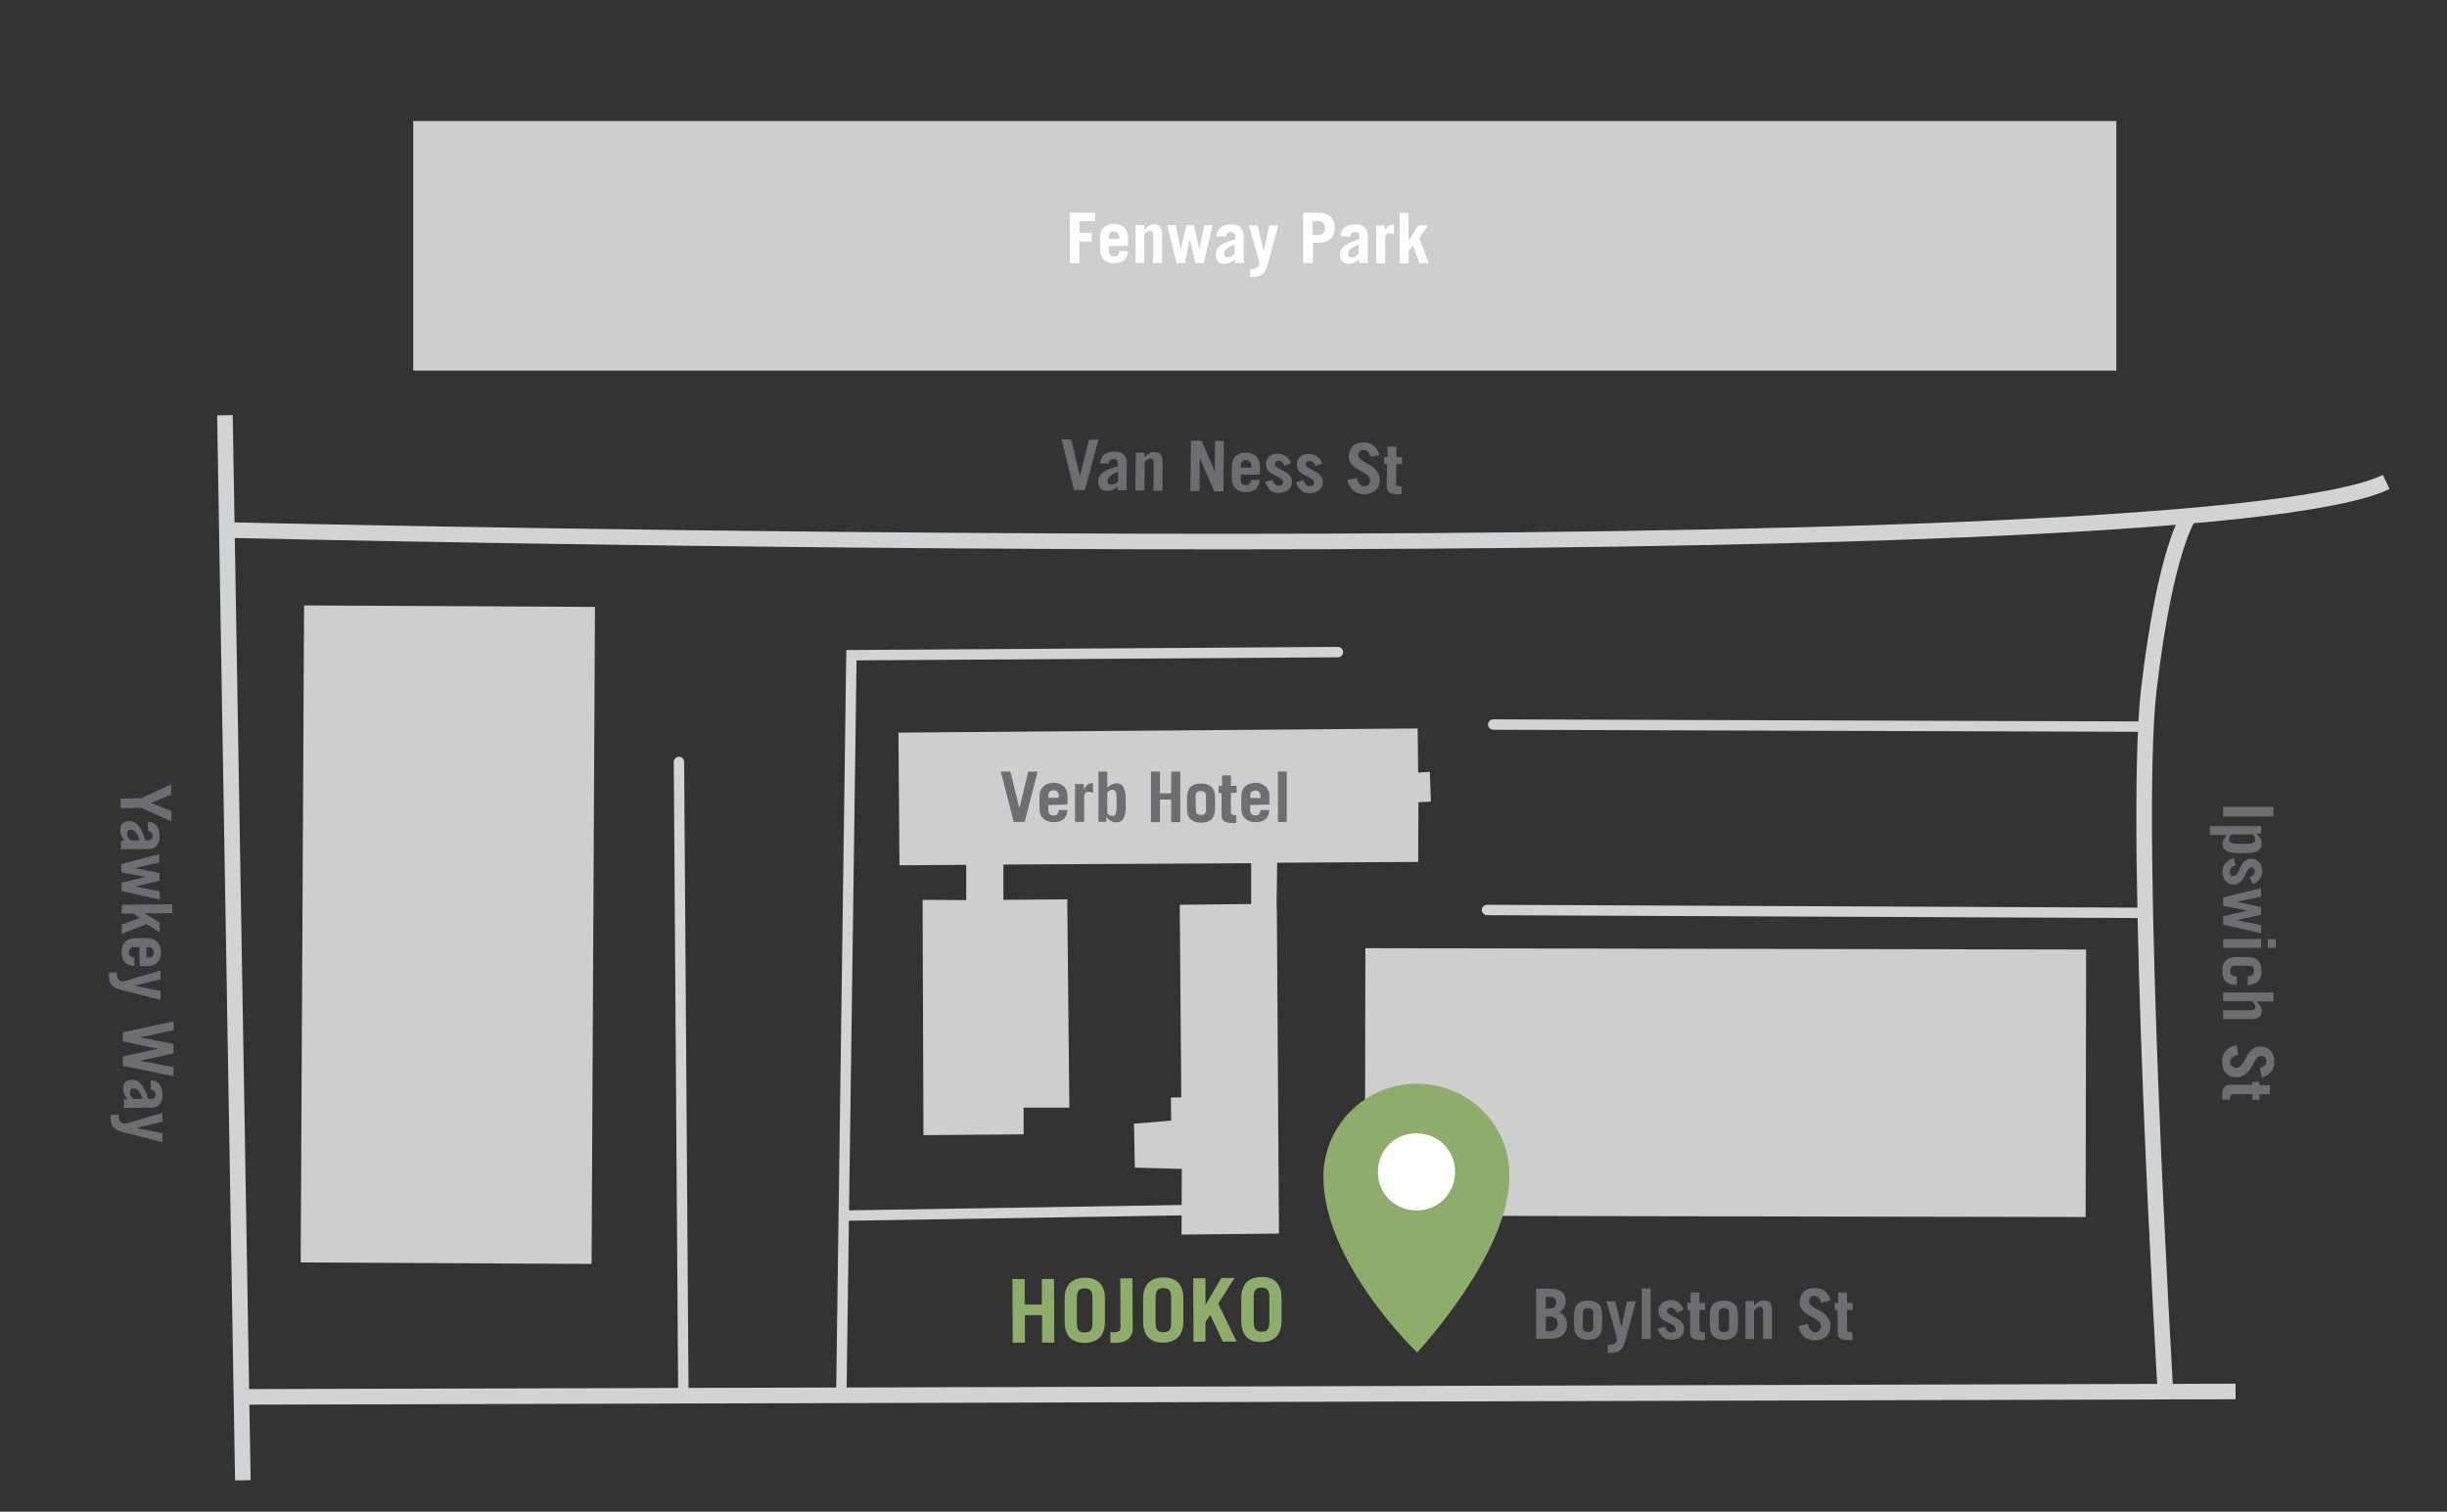 <?xml version="1.0" encoding="utf-8"?>
<!-- Generator: Adobe Illustrator 19.1.0, SVG Export Plug-In . SVG Version: 6.00 Build 0)  -->
<svg version="1.1" id="Layer_1" xmlns="http://www.w3.org/2000/svg" xmlns:xlink="http://www.w3.org/1999/xlink" x="0px" y="0px"
	 viewBox="910.8 307.8 942.1 582.1" style="enable-background:new 910.8 307.8 942.1 582.1;" xml:space="preserve">
<rect x="910.8" y="307.8" width="942.1" height="582.1" fill="#333333" stroke="none"/>
<style type="text/css">
	.st0{fill:#CECECE;}
	.st1{fill:none;stroke:#D1D3D4;stroke-width:6;stroke-miterlimit:10;}
	.st2{enable-background:new    ;}
	.st3{fill:#6D6E71;}
	.st4{fill:none;stroke:#D1D3D4;stroke-width:4;stroke-linecap:round;stroke-miterlimit:10;}
	.st5{fill:none;}
	.st6{fill:#FFFFFF;}
	.st7{fill:#8EAD6A;}
</style>
<rect x="1069.9" y="354.4" class="st0" width="655.7" height="96.1"/>
<line class="st1" x1="1004.3" y1="877.8" x2="997.4" y2="467.7"/>
<path class="st1" d="M998.4,511.9c0,0,754.9,18,831.1-18.5"/>
<path class="st1" d="M1744.5,843.8c0,0-12.8-215.9-6.4-270.4s15.4-66.8,15.4-66.8"/>
<line class="st1" x1="1002.7" y1="845.7" x2="1771.5" y2="843.6"/>
<g class="st2">
	<path class="st3" d="M968.9,617l7.9,3.1v4l-11.6-5.2l-7.9,0.1v-3.7l7.9-0.1l11.5-5.4v4L968.9,617z"/>
	<path class="st3" d="M967.7,624.2c0.8,0,1.5,0.2,2.1,0.5c0.6,0.3,1.1,0.7,1.4,1.2c0.4,0.5,0.6,1,0.8,1.7c0.2,0.6,0.3,1.3,0.3,2
		c0,0.9-0.1,1.7-0.3,2.3c-0.2,0.6-0.5,1.2-0.9,1.6c-0.4,0.4-0.9,0.7-1.4,0.9c-0.5,0.2-1.1,0.3-1.8,0.3l-9.3,0.1
		c-0.2,0-0.4,0-0.6,0.1c-0.2,0-0.4,0.1-0.6,0.1v-3.4c0.2,0,0.4-0.1,0.6-0.1s0.5-0.1,0.8-0.1c-0.5-0.5-0.9-1.1-1.2-1.7
		c-0.3-0.7-0.5-1.4-0.5-2.3c0-1,0.3-1.8,0.8-2.5c0.6-0.6,1.4-0.9,2.6-0.9c0.8,0,1.6,0.2,2.2,0.5c0.6,0.4,1.2,0.9,1.7,1.6
		s0.9,1.5,1.3,2.4c0.4,0.9,0.7,1.9,1.1,2.9h1.1c0.6,0,1.1-0.2,1.3-0.5c0.3-0.3,0.4-0.8,0.4-1.2c0-0.5-0.2-1-0.5-1.3
		c-0.3-0.4-0.8-0.5-1.3-0.5L967.7,624.2z M964.6,631.3c-0.2-0.5-0.4-1-0.6-1.5s-0.5-0.9-0.8-1.3s-0.6-0.7-0.9-0.9
		c-0.3-0.2-0.7-0.3-1.1-0.3c-0.5,0-0.9,0.1-1.1,0.4s-0.4,0.6-0.4,1.1s0.1,1,0.4,1.4s0.6,0.8,1,1.2L964.6,631.3z"/>
	<path class="st3" d="M972.1,636.7v3.2L963,642v0.1l9.2,1.9v2.9l-9.1,2.2v0.1l9.2,1.8v3.2l-14.7-3.3v-3.2l9.1-2.2v-0.1l-9.2-1.7
		v-3.2L972.1,636.7z"/>
	<path class="st3" d="M957.7,656.2l19.4-0.2v3.4l-10.5,0.1v0.1l5.7,3.5v3.8l-5-3.3l-9.6,3.8v-3.6l6.8-2.5l-2.4-1.7h-4.5L957.7,656.2
		z"/>
	<path class="st3" d="M964.4,672.5h-1.9c-0.7,0-1.3,0.2-1.6,0.6c-0.3,0.4-0.5,0.9-0.5,1.4c0,0.7,0.2,1.2,0.6,1.5
		c0.4,0.3,0.9,0.4,1.5,0.4v3.4c-1.5-0.1-2.7-0.5-3.6-1.4c-0.8-0.9-1.3-2.2-1.3-3.9c0-0.8,0.1-1.5,0.3-2.2c0.2-0.7,0.6-1.2,1-1.7
		c0.4-0.5,1-0.8,1.6-1.1c0.6-0.3,1.4-0.4,2.2-0.4l4.8-0.1c0.8,0,1.5,0.1,2.2,0.4s1.2,0.6,1.6,1.1c0.5,0.5,0.8,1,1.1,1.7
		c0.2,0.7,0.4,1.4,0.4,2.2c0,0.8-0.1,1.5-0.3,2.2s-0.6,1.2-1,1.7c-0.4,0.5-0.9,0.9-1.5,1.1c-0.6,0.3-1.3,0.4-2,0.4h-3.4L964.4,672.5
		z M967.2,676.5h0.8c0.6,0,1.2-0.2,1.5-0.5s0.6-0.8,0.5-1.5c0-0.7-0.2-1.2-0.6-1.5c-0.4-0.3-0.9-0.5-1.5-0.5h-0.8L967.2,676.5z"/>
	<path class="st3" d="M955.8,682.2c0,0.2-0.1,0.3,0,0.5c0,0.2,0,0.3,0,0.5c0,0.4,0.1,0.7,0.2,1c0.1,0.3,0.3,0.5,0.5,0.8
		c0.2,0.2,0.4,0.4,0.6,0.5s0.4,0.2,0.6,0.2c0.4,0,0.9-0.1,1.4-0.2s1.1-0.3,1.7-0.5l11.8-3.5v3.4l-9.7,2.4v0.1l9.7,2v3.4l-14.6-3.7
		c-1-0.3-1.8-0.5-2.5-0.8s-1.2-0.7-1.6-1.1c-0.4-0.4-0.7-1-0.9-1.6c-0.2-0.6-0.3-1.3-0.3-2.2c0-0.2,0-0.3,0-0.5s0-0.4,0-0.6
		L955.8,682.2z"/>
	<path class="st3" d="M977.6,701.1v3.4l-12.7,2.7v0.1l12.7,2.5v3.6l-12.7,2.8v0.1l12.7,2.4v3.5l-19.5-4v-3.6l13.3-2.9v-0.1
		l-13.3-2.8v-3.5L977.6,701.1z"/>
	<path class="st3" d="M968.8,723.8c0.8,0,1.5,0.2,2.1,0.5c0.6,0.3,1.1,0.7,1.4,1.2c0.4,0.5,0.6,1,0.8,1.7c0.2,0.6,0.3,1.3,0.3,2
		c0,0.9-0.1,1.7-0.3,2.3c-0.2,0.6-0.5,1.2-0.9,1.6c-0.4,0.4-0.9,0.7-1.4,0.9c-0.5,0.2-1.1,0.3-1.8,0.3l-9.3,0.1
		c-0.2,0-0.4,0-0.6,0.1s-0.4,0.1-0.6,0.1v-3.4c0.2,0,0.4-0.1,0.6-0.1s0.5-0.1,0.8-0.1c-0.5-0.5-0.9-1.1-1.2-1.7
		c-0.3-0.7-0.5-1.4-0.5-2.3c0-1,0.3-1.8,0.8-2.5c0.6-0.6,1.4-0.9,2.6-0.9c0.8,0,1.6,0.2,2.2,0.5c0.6,0.4,1.2,0.9,1.7,1.6
		s0.9,1.5,1.3,2.4c0.4,0.9,0.7,1.9,1.1,2.9h1.1c0.6,0,1.1-0.2,1.3-0.5c0.2-0.3,0.4-0.8,0.4-1.2c0-0.5-0.2-1-0.5-1.3
		c-0.3-0.4-0.8-0.5-1.3-0.5L968.8,723.8z M965.7,730.9c-0.2-0.5-0.4-1-0.6-1.5s-0.5-0.9-0.8-1.3s-0.6-0.7-0.9-0.9
		c-0.3-0.2-0.7-0.3-1.1-0.3c-0.5,0-0.9,0.1-1.1,0.4c-0.3,0.3-0.4,0.6-0.4,1.1s0.1,1,0.4,1.4c0.2,0.4,0.6,0.8,1,1.2L965.7,730.9z"/>
	<path class="st3" d="M956.5,737c0,0.2-0.1,0.3,0,0.5c0,0.2,0,0.3,0,0.5c0,0.4,0.1,0.7,0.2,1c0.1,0.3,0.3,0.5,0.5,0.8
		c0.2,0.2,0.4,0.4,0.6,0.5s0.4,0.2,0.6,0.2c0.4,0,0.9-0.1,1.4-0.2s1.1-0.3,1.7-0.5l11.8-3.5v3.4l-9.7,2.4v0.1l9.7,2v3.4l-14.6-3.7
		c-1-0.3-1.8-0.5-2.5-0.8s-1.2-0.7-1.6-1.1c-0.4-0.4-0.7-1-0.9-1.6c-0.2-0.6-0.3-1.3-0.3-2.2c0-0.2,0-0.3,0-0.5s0-0.4,0-0.6
		L956.5,737z"/>
</g>
<g class="st2">
	<path class="st3" d="M1502.2,804h5.2c2,0,3.6,0.4,4.6,1.2c1.1,0.8,1.6,2.1,1.6,3.8c0,1.7-0.8,3.1-2.4,4c0.5,0.3,0.9,0.6,1.3,1
		c0.4,0.4,0.7,0.7,0.9,1c0.2,0.4,0.4,0.8,0.5,1.2c0.1,0.4,0.2,1,0.2,1.6c0,1-0.2,1.8-0.5,2.5c-0.3,0.7-0.8,1.3-1.3,1.7s-1.2,0.8-2,1
		c-0.8,0.2-1.7,0.3-2.7,0.3h-5.4V804z M1505.9,811.7h1.3c0.8,0,1.5-0.2,2-0.6s0.8-1,0.8-1.6c0-0.7-0.2-1.3-0.6-1.7
		c-0.4-0.4-1.1-0.6-1.9-0.6h-1.5L1505.9,811.7z M1505.9,820.4h1.6c1,0,1.7-0.3,2.2-0.8s0.8-1.2,0.8-2.1s-0.3-1.6-0.9-2.1
		c-0.6-0.5-1.4-0.7-2.3-0.7h-1.3L1505.9,820.4z"/>
	<path class="st3" d="M1516.8,814.1c0-1.9,0.5-3.3,1.4-4.2c0.9-0.9,2.3-1.3,4-1.3c1.7,0,3,0.4,4,1.3s1.4,2.3,1.4,4.2v4.1
		c0,1.9-0.5,3.3-1.4,4.2c-0.9,0.9-2.3,1.3-4,1.3c-1.7,0-3-0.4-4-1.3c-0.9-0.9-1.4-2.3-1.4-4.2V814.1z M1520.2,819
		c0,0.6,0.2,1,0.6,1.3c0.4,0.3,0.8,0.4,1.4,0.4s1.1-0.1,1.4-0.4c0.4-0.3,0.6-0.7,0.6-1.3v-5.8c0-0.6-0.2-1-0.6-1.3s-0.8-0.4-1.4-0.4
		c-0.6,0-1.1,0.1-1.4,0.4c-0.4,0.3-0.6,0.7-0.6,1.3V819z"/>
	<path class="st3" d="M1529.8,825.6c0.2,0,0.3,0.1,0.5,0.1c0.2,0,0.3,0,0.5,0c0.4,0,0.7-0.1,1-0.2c0.3-0.1,0.6-0.3,0.8-0.5
		c0.2-0.2,0.4-0.4,0.5-0.6s0.2-0.4,0.2-0.6c0-0.4-0.1-0.9-0.2-1.4c-0.1-0.5-0.3-1.1-0.4-1.7l-3.4-11.8h3.4l2.3,9.7h0.1l2.1-9.7h3.4
		l-3.9,14.6c-0.3,1-0.6,1.8-0.9,2.5c-0.3,0.7-0.7,1.2-1.1,1.6c-0.4,0.4-1,0.7-1.6,0.9c-0.6,0.2-1.3,0.3-2.2,0.3c-0.2,0-0.3,0-0.5,0
		c-0.2,0-0.4,0-0.6,0V825.6z"/>
	<path class="st3" d="M1542.9,804h3.4v19.4h-3.4V804z"/>
	<path class="st3" d="M1556.4,813.3c-0.2-0.7-0.6-1.2-1-1.5s-0.9-0.5-1.4-0.5c-0.4,0-0.7,0.1-1,0.4c-0.3,0.3-0.4,0.6-0.4,0.9
		c0,0.4,0.2,0.7,0.5,1c0.3,0.3,0.7,0.5,1.2,0.8c0.5,0.2,1,0.5,1.6,0.8s1.1,0.6,1.6,1s0.9,0.8,1.2,1.3c0.3,0.5,0.5,1.1,0.5,1.8
		c0,0.7-0.1,1.4-0.4,1.9c-0.2,0.5-0.6,1-1,1.4s-0.9,0.7-1.5,0.8c-0.6,0.2-1.2,0.3-1.9,0.3c-0.5,0-1,0-1.5-0.1s-1-0.3-1.4-0.6
		c-0.5-0.3-0.9-0.7-1.3-1.3c-0.4-0.5-0.9-1.3-1.3-2.2l3-0.8c0.1,0.7,0.4,1.2,0.8,1.6c0.4,0.4,1,0.6,1.6,0.6c0.5,0,0.9-0.1,1.2-0.3
		c0.3-0.2,0.4-0.5,0.4-1s-0.2-0.9-0.5-1.2c-0.3-0.3-0.7-0.6-1.2-0.8c-0.5-0.2-1-0.5-1.6-0.7s-1.1-0.6-1.6-0.9
		c-0.5-0.4-0.9-0.8-1.2-1.4c-0.3-0.5-0.5-1.2-0.5-2c0-0.7,0.1-1.3,0.4-1.8c0.3-0.5,0.6-0.9,1-1.3c0.4-0.3,0.9-0.6,1.5-0.8
		c0.6-0.2,1.1-0.3,1.7-0.3c1.3,0,2.3,0.3,3.2,1s1.5,1.6,1.9,2.7L1556.4,813.3z"/>
	<path class="st3" d="M1560.4,812.2v-2.7h1.3v-4h3.4v4h2.2v2.7h-2.2v7.5c0,0.4,0.1,0.6,0.4,0.8c0.3,0.2,0.7,0.3,1.1,0.3
		c0.1,0,0.2,0,0.3,0s0.2,0,0.3,0v2.9c-0.3,0.1-0.6,0.1-1,0.1c-0.3,0-0.6,0-1,0c-1.1,0-2-0.2-2.7-0.7c-0.7-0.4-1-1.2-1-2.2v-8.6h-1.1
		V812.2z"/>
	<path class="st3" d="M1569.1,814.1c0-1.9,0.5-3.3,1.4-4.2c0.9-0.9,2.3-1.3,4-1.3c1.7,0,3,0.4,4,1.3s1.4,2.3,1.4,4.2v4.1
		c0,1.9-0.5,3.3-1.4,4.2c-1,0.9-2.3,1.3-4,1.3c-1.7,0-3-0.4-4-1.3c-0.9-0.9-1.4-2.3-1.4-4.2V814.1z M1572.5,819c0,0.6,0.2,1,0.6,1.3
		s0.8,0.4,1.4,0.4c0.6,0,1.1-0.1,1.4-0.4c0.4-0.3,0.6-0.7,0.6-1.3v-5.8c0-0.6-0.2-1-0.6-1.3c-0.4-0.3-0.8-0.4-1.4-0.4
		c-0.6,0-1.1,0.1-1.4,0.4c-0.4,0.3-0.6,0.7-0.6,1.3V819z"/>
	<path class="st3" d="M1582.8,823.4v-14.6h3.3v1.7c0.6-0.5,1.2-1,1.8-1.4c0.6-0.4,1.2-0.6,1.9-0.6c1,0,1.8,0.3,2.4,0.9
		c0.5,0.6,0.8,1.5,0.8,2.9v11.1h-3.4v-10.8c0-0.5-0.1-0.9-0.3-1.2c-0.2-0.3-0.5-0.4-1-0.4c-0.4,0-0.7,0.1-1.1,0.4s-0.7,0.6-1.1,0.9
		v11.1H1582.8z"/>
	<path class="st3" d="M1612,809.4c-0.3-0.9-0.7-1.6-1.1-2s-1-0.6-1.6-0.6c-0.7,0-1.2,0.2-1.5,0.6s-0.5,0.9-0.5,1.6
		c0,0.5,0.2,0.9,0.6,1.3s0.9,0.7,1.5,1.1s1.3,0.7,2,1.1s1.4,0.8,2,1.4s1.1,1.1,1.5,1.9c0.4,0.7,0.6,1.6,0.6,2.6
		c0,0.8-0.1,1.6-0.4,2.3c-0.3,0.7-0.7,1.3-1.2,1.7s-1.2,0.9-1.9,1.1s-1.6,0.4-2.6,0.4c-1.5,0-2.8-0.4-3.9-1.3s-1.9-2.2-2.4-4.2
		l3.7-0.8c0.1,0.6,0.3,1.1,0.5,1.5s0.4,0.7,0.7,1c0.3,0.3,0.6,0.4,0.8,0.5s0.6,0.2,0.8,0.2c0.6,0,1.2-0.2,1.6-0.6s0.7-1,0.7-1.7
		c0-0.6-0.2-1.1-0.6-1.6c-0.4-0.4-0.9-0.8-1.5-1.2s-1.3-0.7-2-1.1s-1.4-0.8-2-1.3s-1.1-1-1.5-1.7c-0.4-0.6-0.6-1.4-0.6-2.3
		c0-1.7,0.5-3,1.5-4s2.4-1.5,4.4-1.5c0.8,0,1.6,0.1,2.2,0.3s1.2,0.6,1.7,1s0.9,0.9,1.3,1.5s0.6,1.2,0.7,1.9L1612,809.4z"/>
	<path class="st3" d="M1617.2,812.2v-2.7h1.3v-4h3.4v4h2.2v2.7h-2.2v7.5c0,0.4,0.1,0.6,0.4,0.8s0.6,0.3,1.1,0.3c0.1,0,0.2,0,0.3,0
		s0.2,0,0.3,0v2.9c-0.3,0.1-0.6,0.1-1,0.1c-0.3,0-0.6,0-1,0c-1.1,0-2-0.2-2.7-0.7c-0.7-0.4-1-1.2-1-2.2v-8.6L1617.2,812.2z"/>
</g>
<g class="st2">
	<path class="st3" d="M1766.7,618.5h19.4v3.7h-19.4V618.5z"/>
	<path class="st3" d="M1781.3,628.8h-1.8v0.1c0.2,0.1,0.5,0.3,0.7,0.6c0.2,0.3,0.5,0.5,0.7,0.9c0.2,0.3,0.4,0.7,0.5,1
		c0.1,0.4,0.2,0.7,0.2,1.1c0,1.3-0.5,2.3-1.5,2.9s-2.4,0.9-4.3,0.9h-3.5c-1.9,0-3.3-0.3-4.3-0.9s-1.5-1.5-1.5-2.8
		c0-0.5,0.1-0.9,0.4-1.4c0.2-0.5,0.7-1.1,1.2-1.9h-6.5v-3.4h19.8L1781.3,628.8z M1770,629.1c-0.7,0.6-1,1.3-1,2c0,0.2,0,0.4,0.1,0.6
		s0.3,0.4,0.5,0.5c0.3,0.2,0.6,0.3,1.1,0.4c0.4,0.1,1,0.1,1.8,0.1h3.1c0.7,0,1.3,0,1.8-0.1s0.8-0.2,1.1-0.4c0.3-0.2,0.4-0.3,0.5-0.5
		s0.1-0.4,0.1-0.6c0-0.7-0.4-1.4-1.1-2H1770z"/>
	<path class="st3" d="M1776.9,645.6c0.7-0.2,1.2-0.6,1.5-1s0.5-0.9,0.5-1.4c0-0.4-0.1-0.7-0.4-1s-0.6-0.4-0.9-0.4
		c-0.4,0-0.7,0.2-1,0.5s-0.5,0.7-0.8,1.2s-0.5,1-0.8,1.6s-0.6,1.1-1,1.6s-0.8,0.9-1.3,1.2c-0.5,0.3-1.1,0.5-1.8,0.5
		c-0.7,0-1.4-0.1-1.9-0.4c-0.5-0.2-1-0.6-1.4-1s-0.7-0.9-0.8-1.5c-0.2-0.6-0.3-1.2-0.3-1.9c0-0.5,0-1,0.1-1.5s0.3-1,0.6-1.4
		c0.3-0.5,0.7-0.9,1.3-1.3c0.5-0.4,1.3-0.9,2.2-1.3l0.8,3c-0.7,0.1-1.2,0.4-1.6,0.8s-0.6,1-0.6,1.6c0,0.5,0.1,0.9,0.3,1.2
		c0.2,0.3,0.5,0.4,1,0.4s0.9-0.2,1.2-0.5c0.3-0.3,0.6-0.7,0.8-1.2c0.2-0.5,0.5-1,0.7-1.6c0.3-0.6,0.6-1.1,0.9-1.6
		c0.4-0.5,0.8-0.9,1.4-1.2c0.5-0.3,1.2-0.5,2-0.5c0.7,0,1.3,0.1,1.8,0.4s0.9,0.6,1.3,1c0.3,0.4,0.6,0.9,0.8,1.5
		c0.2,0.6,0.3,1.1,0.3,1.7c0,1.3-0.3,2.3-1,3.2c-0.7,0.9-1.5,1.5-2.7,1.9L1776.9,645.6z"/>
	<path class="st3" d="M1781.3,649.8v3.2l-9.1,2v0.1l9.1,2v2.9l-9.1,2.1v0.1l9.1,1.8v3.2l-14.6-3.4v-3.2l9.1-2.1v-0.1l-9.1-1.8v-3.2
		L1781.3,649.8z"/>
	<path class="st3" d="M1783.9,669.4h3.1v3.4h-3.1V669.4z M1781.3,672.8h-14.6v-3.4h14.6V672.8z"/>
	<path class="st3" d="M1776.3,683.6h0.6c0.6,0,1-0.2,1.3-0.6s0.4-0.8,0.4-1.4s-0.1-1.1-0.4-1.4c-0.3-0.4-0.7-0.6-1.3-0.5h-5.8
		c-0.6,0-1,0.2-1.3,0.6s-0.4,0.8-0.4,1.4s0.1,1.1,0.4,1.4c0.3,0.4,0.7,0.6,1.3,0.6h0.9v3.4h-0.1c-1.9,0-3.3-0.5-4.2-1.4
		c-0.9-0.9-1.3-2.3-1.3-4s0.4-3,1.3-4c0.9-0.9,2.3-1.4,4.2-1.4h4.1c1.9,0,3.3,0.5,4.2,1.4c0.9,0.9,1.3,2.3,1.3,4s-0.4,3-1.3,3.9
		c-0.8,0.9-2.2,1.4-4.1,1.5L1776.3,683.6z"/>
	<path class="st3" d="M1766.7,690h19.4v3.4h-6.5c0.5,0.6,1,1.2,1.4,1.7c0.4,0.6,0.6,1.2,0.6,1.9c0,1-0.3,1.8-0.9,2.4
		c-0.6,0.5-1.5,0.8-2.9,0.8h-11.1v-3.4h10.8c0.5,0,0.9-0.1,1.2-0.3c0.3-0.2,0.4-0.5,0.4-1c0-0.4-0.1-0.7-0.4-1.1s-0.6-0.7-0.9-1.1
		h-11.1V690z"/>
	<path class="st3" d="M1780.8,719.1c0.9-0.3,1.6-0.7,2-1.1s0.6-1,0.6-1.6c0-0.7-0.2-1.2-0.6-1.5s-0.9-0.5-1.6-0.5
		c-0.5,0-0.9,0.2-1.3,0.6s-0.7,0.9-1.1,1.5c-0.3,0.6-0.7,1.3-1.1,2s-0.8,1.4-1.4,2c-0.5,0.6-1.1,1.1-1.9,1.5
		c-0.7,0.4-1.6,0.6-2.6,0.6c-0.8,0-1.6-0.1-2.3-0.4c-0.7-0.3-1.3-0.7-1.7-1.2c-0.5-0.5-0.9-1.2-1.1-1.9s-0.4-1.6-0.4-2.6
		c0-1.5,0.4-2.8,1.3-3.9s2.2-1.9,4.2-2.4l0.8,3.7c-0.6,0.1-1.1,0.3-1.5,0.5s-0.7,0.4-1,0.7c-0.3,0.3-0.4,0.6-0.5,0.8
		c-0.1,0.3-0.2,0.6-0.2,0.8c0,0.6,0.2,1.2,0.6,1.6s1,0.7,1.7,0.7c0.6,0,1.1-0.2,1.6-0.6c0.4-0.4,0.8-0.9,1.2-1.5
		c0.4-0.6,0.7-1.3,1.1-2s0.8-1.4,1.3-2s1-1.1,1.7-1.5c0.6-0.4,1.4-0.6,2.3-0.6c1.7,0,3,0.5,4,1.5s1.5,2.4,1.5,4.4
		c0,0.8-0.1,1.6-0.3,2.2c-0.2,0.7-0.6,1.2-1,1.7s-0.9,0.9-1.5,1.3c-0.6,0.3-1.2,0.6-1.9,0.7L1780.8,719.1z"/>
	<path class="st3" d="M1778,724.4h2.7v1.3h4v3.4h-4v2.2h-2.7v-2.2h-7.5c-0.4,0-0.6,0.1-0.8,0.4c-0.2,0.3-0.3,0.7-0.3,1.1
		c0,0.1,0,0.2,0,0.3c0,0.1,0,0.2,0,0.3h-2.9c-0.1-0.3-0.1-0.6-0.1-1c0-0.3,0-0.6,0-1c0-1.1,0.2-2,0.7-2.7c0.4-0.7,1.2-1,2.2-1h8.6
		L1778,724.4z"/>
</g>
<g class="st2">
	<path class="st3" d="M1319.5,477h3.7l3.3,13.9h0.1l3.5-13.8h3.6l-5.2,19.4h-4.2L1319.5,477z"/>
	<path class="st3" d="M1334.3,486.2c0.1-0.8,0.3-1.5,0.6-2.1c0.3-0.6,0.7-1,1.2-1.4s1.1-0.6,1.7-0.8c0.6-0.2,1.3-0.2,2-0.2
		c0.9,0,1.7,0.1,2.3,0.3c0.6,0.2,1.1,0.5,1.5,0.9s0.7,0.9,0.8,1.4c0.2,0.5,0.3,1.1,0.2,1.8l-0.1,9.3c0,0.2,0,0.4,0,0.6
		s0.1,0.4,0.1,0.6h-3.4c0-0.2-0.1-0.4-0.1-0.6s-0.1-0.5-0.1-0.8c-0.5,0.5-1.1,0.9-1.8,1.2c-0.7,0.3-1.4,0.5-2.3,0.4
		c-1,0-1.8-0.3-2.4-0.9c-0.6-0.6-0.9-1.5-0.9-2.6c0-0.8,0.2-1.6,0.6-2.2s0.9-1.2,1.6-1.6c0.7-0.5,1.5-0.9,2.4-1.2s1.9-0.7,3-1v-1.1
		c0-0.6-0.2-1.1-0.5-1.3c-0.3-0.3-0.7-0.4-1.2-0.4s-1,0.2-1.3,0.5c-0.3,0.3-0.6,0.8-0.6,1.3L1334.3,486.2z M1341.3,489.5
		c-0.5,0.2-1,0.4-1.5,0.6s-0.9,0.5-1.3,0.8c-0.4,0.3-0.7,0.6-0.9,0.9c-0.2,0.3-0.4,0.7-0.4,1.1c0,0.5,0.1,0.9,0.4,1.1
		c0.3,0.3,0.6,0.4,1.1,0.4s1-0.1,1.4-0.3c0.4-0.2,0.8-0.6,1.2-1V489.5z"/>
	<path class="st3" d="M1347.9,496.7l0.2-14.6h3.3v1.7c0.6-0.5,1.3-1,1.9-1.4c0.6-0.4,1.3-0.6,2-0.5c1,0,1.8,0.3,2.3,0.9
		s0.8,1.5,0.8,2.9l-0.1,11.1h-3.4l0.1-10.8c0-0.5-0.1-0.9-0.3-1.2c-0.2-0.3-0.5-0.4-1-0.5c-0.4,0-0.7,0.1-1.1,0.4s-0.7,0.6-1.1,0.9
		l-0.1,11L1347.9,496.7z"/>
	<path class="st3" d="M1369.1,496.9l0.2-19.4h4.1l5,11.6h0.1l0.1-11.5h3.4l-0.2,19.4h-3.5l-5.5-12.6h-0.1l-0.1,12.5H1369.1z"/>
	<path class="st3" d="M1388.5,490.6v1.9c0,0.7,0.2,1.3,0.5,1.6c0.4,0.3,0.8,0.5,1.4,0.5c0.7,0,1.2-0.2,1.5-0.6
		c0.3-0.4,0.5-0.9,0.5-1.4h3.4c-0.1,1.5-0.6,2.7-1.5,3.5s-2.2,1.2-3.9,1.2c-0.8,0-1.5-0.1-2.2-0.4c-0.7-0.2-1.2-0.6-1.7-1.1
		s-0.8-1-1.1-1.6c-0.3-0.6-0.4-1.4-0.4-2.2l0.1-4.8c0-0.8,0.1-1.5,0.4-2.2c0.3-0.6,0.6-1.2,1.1-1.6s1-0.8,1.7-1
		c0.7-0.2,1.4-0.3,2.2-0.3c0.8,0,1.5,0.1,2.2,0.4c0.7,0.2,1.2,0.6,1.7,1s0.8,1,1.1,1.6c0.3,0.6,0.4,1.3,0.4,2v3.4L1388.5,490.6z
		 M1392.5,487.9v-0.8c0-0.6-0.1-1.2-0.5-1.5c-0.3-0.4-0.8-0.6-1.5-0.6c-0.7,0-1.2,0.2-1.5,0.5c-0.3,0.4-0.5,0.9-0.5,1.5v0.8
		L1392.5,487.9z"/>
	<path class="st3" d="M1405.3,487.2c-0.2-0.7-0.5-1.2-0.9-1.5s-0.9-0.5-1.4-0.5c-0.4,0-0.7,0.1-1,0.4c-0.3,0.2-0.4,0.6-0.4,0.9
		c0,0.4,0.2,0.7,0.5,1c0.3,0.3,0.7,0.5,1.2,0.8s1,0.5,1.6,0.8s1.1,0.6,1.6,1s0.9,0.8,1.2,1.3c0.3,0.5,0.5,1.1,0.5,1.8
		c0,0.7-0.1,1.4-0.4,1.9c-0.2,0.5-0.6,1-1,1.4s-1,0.6-1.6,0.8c-0.6,0.2-1.3,0.3-2,0.3c-0.5,0-1-0.1-1.5-0.1c-0.5-0.1-1-0.3-1.4-0.6
		c-0.5-0.3-0.9-0.7-1.3-1.3c-0.4-0.6-0.8-1.3-1.2-2.2l3-0.8c0.1,0.7,0.4,1.2,0.8,1.6s1,0.6,1.6,0.6c0.5,0,0.9-0.1,1.2-0.3
		c0.3-0.2,0.4-0.5,0.4-0.9c0-0.5-0.2-0.9-0.5-1.2c-0.3-0.3-0.7-0.6-1.2-0.8c-0.5-0.2-1-0.5-1.6-0.8s-1.1-0.6-1.6-0.9
		c-0.5-0.4-0.9-0.8-1.2-1.4c-0.3-0.5-0.5-1.2-0.5-2c0-0.7,0.1-1.3,0.4-1.8s0.6-0.9,1-1.3c0.4-0.3,0.9-0.6,1.5-0.7
		c0.6-0.2,1.1-0.2,1.7-0.2c1.3,0,2.3,0.4,3.2,1c0.9,0.7,1.5,1.6,1.9,2.7L1405.3,487.2z"/>
	<path class="st3" d="M1417.2,487.3c-0.2-0.7-0.5-1.2-0.9-1.5s-0.9-0.5-1.4-0.5c-0.4,0-0.7,0.1-1,0.4c-0.3,0.3-0.4,0.6-0.4,0.9
		c0,0.4,0.2,0.7,0.5,1c0.3,0.3,0.7,0.5,1.2,0.8s1,0.5,1.6,0.8s1.1,0.6,1.6,1s0.9,0.8,1.2,1.3c0.3,0.5,0.5,1.1,0.5,1.8
		c0,0.7-0.1,1.4-0.4,1.9c-0.2,0.5-0.6,1-1,1.4s-1,0.6-1.6,0.8s-1.3,0.3-2,0.3c-0.5,0-1-0.1-1.5-0.1c-0.5-0.1-1-0.3-1.4-0.6
		c-0.5-0.3-0.9-0.7-1.3-1.3c-0.4-0.6-0.8-1.3-1.2-2.2l3-0.8c0.1,0.7,0.4,1.2,0.8,1.7c0.4,0.4,1,0.6,1.6,0.6c0.5,0,0.9-0.1,1.2-0.3
		c0.3-0.2,0.4-0.5,0.4-1s-0.2-0.9-0.5-1.2c-0.3-0.3-0.7-0.6-1.2-0.8c-0.5-0.2-1-0.5-1.6-0.8s-1.1-0.6-1.6-0.9
		c-0.5-0.4-0.9-0.8-1.2-1.4c-0.3-0.5-0.5-1.2-0.5-2c0-0.7,0.1-1.3,0.4-1.8s0.6-0.9,1-1.3c0.4-0.3,0.9-0.6,1.5-0.7
		c0.6-0.2,1.1-0.2,1.7-0.2c1.3,0,2.3,0.4,3.2,1c0.9,0.7,1.5,1.6,1.9,2.7L1417.2,487.3z"/>
	<path class="st3" d="M1438.5,483.7c-0.3-0.9-0.7-1.6-1.1-2c-0.4-0.4-1-0.6-1.6-0.6c-0.7,0-1.2,0.2-1.5,0.5
		c-0.4,0.4-0.5,0.9-0.5,1.6c0,0.5,0.2,0.9,0.6,1.3s0.9,0.7,1.5,1.1s1.3,0.7,2,1.1c0.7,0.4,1.4,0.9,2,1.4s1.1,1.2,1.5,1.9
		c0.4,0.7,0.6,1.6,0.6,2.6c0,0.8-0.2,1.6-0.4,2.3c-0.3,0.7-0.7,1.3-1.2,1.7c-0.5,0.5-1.2,0.8-2,1.1c-0.8,0.3-1.6,0.4-2.6,0.4
		c-1.5,0-2.8-0.5-3.9-1.3c-1.1-0.9-1.9-2.3-2.4-4.2l3.7-0.7c0.1,0.6,0.3,1.1,0.5,1.5c0.2,0.4,0.4,0.7,0.7,1c0.3,0.3,0.5,0.4,0.8,0.5
		c0.3,0.1,0.6,0.2,0.8,0.2c0.6,0,1.2-0.2,1.6-0.6c0.4-0.4,0.7-1,0.7-1.7c0-0.6-0.2-1.1-0.6-1.6c-0.4-0.4-0.9-0.9-1.5-1.2
		c-0.6-0.4-1.3-0.8-2-1.1c-0.7-0.4-1.4-0.8-2-1.3s-1.1-1-1.5-1.7c-0.4-0.6-0.6-1.4-0.6-2.3c0-1.7,0.5-3,1.5-4s2.4-1.4,4.4-1.4
		c0.8,0,1.6,0.1,2.2,0.4c0.7,0.2,1.2,0.6,1.7,1s0.9,0.9,1.2,1.5c0.3,0.6,0.6,1.2,0.7,1.9L1438.5,483.7z"/>
	<path class="st3" d="M1443.7,486.5v-2.7h1.3v-4h3.4v4h2.2v2.7h-2.2l-0.1,7.5c0,0.4,0.1,0.6,0.4,0.8c0.3,0.2,0.6,0.3,1.1,0.3
		c0.1,0,0.2,0,0.3,0s0.2,0,0.3,0v2.9c-0.3,0-0.6,0.1-1,0.1c-0.3,0-0.6,0-1,0c-1.1,0-2-0.2-2.7-0.7c-0.7-0.4-1-1.2-1-2.3l0.1-8.6
		L1443.7,486.5z"/>
</g>
<line class="st4" x1="1172.2" y1="601.2" x2="1173.9" y2="845.4"/>
<path class="st4" d="M1238.8,833.8"/>
<polyline class="st4" points="1234.7,845.5 1238.6,560.1 1425.9,558.9 "/>
<line class="st4" x1="1235.7" y1="775.9" x2="1366.1" y2="773.8"/>
<rect x="1027.2" y="541.2" transform="matrix(1 5.160391e-03 -5.160391e-03 1 3.46 -5.581)" class="st0" width="112" height="253"/>
<polygon class="st0" points="1456.8,605.3 1456.6,588.3 1256.7,589.9 1257.1,641 1282.8,640.8 1282.8,654.4 1266,654.3 
	1266.3,734.7 1266.3,744.9 1304.9,744.6 1304.9,734.3 1322.5,734.3 1321.7,654.1 1297.1,654.3 1297.1,640.7 1392.5,640.2 
	1392.5,655.9 1365,656.2 1365.6,730.4 1361.6,730.4 1361.7,739.3 1347.4,740.5 1347.7,757.4 1365.8,757.9 1365.7,783.2 
	1403.2,782.8 1402.4,659.1 1402.3,656.1 1402.5,640 1456.8,639.7 1456.9,616.7 1461.7,616.5 1461.3,605 "/>
<rect x="1523.6" y="585.9" transform="matrix(-1.903962e-03 1 -1 -1.903962e-03 2302.769 -849.048)" class="st0" width="103" height="277.5"/>
<line class="st4" x1="1733.5" y1="659.3" x2="1483.3" y2="658.2"/>
<line class="st4" x1="1735.9" y1="587.6" x2="1485.7" y2="586.8"/>
<rect x="1538.1" y="-8.7" class="st5" width="237.4" height="61.2"/>
<g class="st2">
	<path class="st3" d="M1296.1,604.9h3.7l3.4,13.9h0.1l3.4-13.9h3.6l-5,19.4h-4.2L1296.1,604.9z"/>
	<path class="st3" d="M1314.4,617.8v1.9c0,0.7,0.2,1.3,0.6,1.6c0.4,0.3,0.9,0.5,1.4,0.5c0.7,0,1.2-0.2,1.5-0.6
		c0.3-0.4,0.5-0.9,0.5-1.5h3.4c-0.1,1.5-0.6,2.7-1.5,3.5s-2.2,1.2-3.9,1.2c-0.8,0-1.5-0.1-2.2-0.4c-0.7-0.2-1.2-0.6-1.7-1
		s-0.8-1-1.1-1.6c-0.3-0.6-0.4-1.4-0.4-2.2v-4.8c0-0.8,0.1-1.5,0.4-2.2c0.3-0.6,0.6-1.2,1.1-1.6s1-0.8,1.7-1
		c0.7-0.2,1.4-0.4,2.2-0.4c0.8,0,1.5,0.1,2.2,0.4c0.7,0.2,1.2,0.6,1.7,1s0.8,1,1.1,1.6c0.3,0.6,0.4,1.3,0.4,2v3.4L1314.4,617.8z
		 M1318.4,615v-0.8c0-0.6-0.2-1.2-0.5-1.5c-0.3-0.4-0.8-0.6-1.5-0.6c-0.7,0-1.2,0.2-1.5,0.6c-0.3,0.4-0.5,0.9-0.5,1.5v0.8H1318.4z"
		/>
	<path class="st3" d="M1324.7,624.3v-14.6h3.3v1.9h0.1c0.4-0.7,0.9-1.3,1.4-1.7c0.5-0.4,1.2-0.5,2.1-0.5v3.7
		c-0.3-0.1-0.6-0.2-0.9-0.3c-0.3-0.1-0.6-0.1-0.9-0.1c-0.6,0-1,0.2-1.2,0.5c-0.3,0.3-0.4,0.7-0.4,1.1v10H1324.7z"/>
	<path class="st3" d="M1333.7,624.3v-19.4h3.4v6.1c0.8-0.6,1.5-1,2-1.2s1-0.4,1.4-0.4c1.3,0,2.3,0.5,2.8,1.5s0.9,2.4,0.9,4.3v3.5
		c0,1.9-0.3,3.3-0.9,4.3s-1.5,1.5-2.9,1.5c-0.4,0-0.7-0.1-1.1-0.2c-0.4-0.1-0.7-0.3-1-0.5c-0.3-0.2-0.6-0.4-0.9-0.7
		c-0.3-0.2-0.4-0.5-0.6-0.7h-0.1v1.8L1333.7,624.3z M1337.1,621c0.6,0.7,1.3,1,2,1c0.2,0,0.4,0,0.6-0.1s0.4-0.3,0.5-0.5
		c0.2-0.3,0.3-0.6,0.4-1.1c0.1-0.4,0.1-1,0.1-1.8v-3.1c0-0.7,0-1.3-0.1-1.8s-0.2-0.8-0.4-1.1c-0.2-0.3-0.3-0.4-0.5-0.5
		c-0.2-0.1-0.4-0.1-0.6-0.1c-0.7,0-1.4,0.3-2,1V621z"/>
	<path class="st3" d="M1367.8,615c0-1.9,0.5-3.3,1.4-4.2c0.9-0.9,2.3-1.3,4-1.3c1.7,0,3,0.4,4,1.3s1.4,2.3,1.4,4.2v4.1
		c0,1.9-0.5,3.3-1.4,4.2c-1,0.9-2.3,1.3-4,1.3c-1.7,0-3-0.4-4-1.3s-1.4-2.3-1.4-4.2V615z M1371.2,619.9c0,0.6,0.2,1,0.5,1.3
		c0.4,0.3,0.8,0.4,1.4,0.4s1.1-0.1,1.4-0.4c0.4-0.3,0.6-0.7,0.6-1.3v-5.8c0-0.6-0.2-1-0.6-1.3c-0.4-0.3-0.8-0.4-1.4-0.4
		c-0.6,0-1.1,0.1-1.4,0.4c-0.4,0.3-0.6,0.7-0.6,1.3L1371.2,619.9z"/>
	<path class="st3" d="M1380,613.1v-2.7h1.3v-4h3.4v4h2.2v2.7h-2.2v7.5c0,0.4,0.1,0.6,0.4,0.8c0.3,0.2,0.6,0.3,1.1,0.3
		c0.1,0,0.2,0,0.3,0s0.2,0,0.3,0v2.9c-0.3,0.1-0.6,0.1-1,0.1c-0.3,0-0.6,0-1,0c-1.1,0-2-0.2-2.7-0.7c-0.7-0.4-1-1.2-1-2.2v-8.6h-1.1
		V613.1z"/>
	<path class="st3" d="M1392.1,617.8v1.9c0,0.7,0.2,1.3,0.6,1.6c0.4,0.3,0.9,0.5,1.4,0.5c0.7,0,1.2-0.2,1.5-0.6
		c0.3-0.4,0.5-0.9,0.5-1.5h3.4c-0.1,1.5-0.6,2.7-1.5,3.5s-2.2,1.2-3.9,1.2c-0.8,0-1.5-0.1-2.2-0.4c-0.7-0.2-1.2-0.6-1.7-1
		s-0.8-1-1.1-1.6c-0.3-0.6-0.4-1.4-0.4-2.2v-4.8c0-0.8,0.1-1.5,0.4-2.2c0.3-0.6,0.6-1.2,1.1-1.6s1-0.8,1.7-1
		c0.7-0.2,1.4-0.4,2.2-0.4c0.8,0,1.5,0.1,2.2,0.4c0.7,0.2,1.2,0.6,1.7,1s0.8,1,1.1,1.6c0.3,0.6,0.4,1.3,0.4,2v3.4L1392.1,617.8z
		 M1396.1,615.1v-0.8c0-0.6-0.2-1.2-0.5-1.5c-0.3-0.4-0.8-0.6-1.5-0.6c-0.7,0-1.2,0.2-1.5,0.6c-0.3,0.4-0.5,0.9-0.5,1.5v0.8H1396.1z
		"/>
	<path class="st3" d="M1402.8,604.9h3.4v19.4h-3.4V604.9z"/>
</g>
<g class="st2">
	<path class="st6" d="M1322.7,409.1v-19.4h9.7v3.3h-6v4.5h4.7v3.3h-4.7v8.4L1322.7,409.1z"/>
	<path class="st6" d="M1337.7,402.6v1.9c0,0.7,0.2,1.3,0.6,1.6c0.4,0.3,0.9,0.5,1.4,0.5c0.7,0,1.2-0.2,1.5-0.6
		c0.3-0.4,0.5-0.9,0.5-1.5h3.4c-0.1,1.5-0.6,2.7-1.5,3.5s-2.2,1.2-3.9,1.2c-0.8,0-1.5-0.1-2.2-0.4c-0.7-0.2-1.2-0.6-1.7-1
		s-0.8-1-1.1-1.6c-0.3-0.6-0.4-1.4-0.4-2.2v-4.8c0-0.8,0.1-1.5,0.4-2.2c0.3-0.6,0.6-1.2,1.1-1.6s1-0.8,1.7-1
		c0.7-0.2,1.4-0.4,2.2-0.4c0.8,0,1.5,0.1,2.2,0.4c0.7,0.2,1.2,0.6,1.7,1s0.8,1,1.1,1.6c0.3,0.6,0.4,1.3,0.4,2v3.4L1337.7,402.6z
		 M1341.7,399.8V399c0-0.6-0.2-1.2-0.5-1.5c-0.3-0.4-0.8-0.6-1.5-0.6c-0.7,0-1.2,0.2-1.5,0.6c-0.3,0.4-0.5,0.9-0.5,1.5v0.8H1341.7z"
		/>
	<path class="st6" d="M1348,409.1v-14.6h3.3v1.7c0.6-0.5,1.2-1,1.8-1.4s1.3-0.6,1.9-0.6c1,0,1.8,0.3,2.4,0.9
		c0.5,0.6,0.8,1.5,0.8,2.9v11.1h-3.4v-10.8c0-0.5-0.1-0.9-0.3-1.2c-0.2-0.3-0.5-0.4-1-0.4c-0.4,0-0.7,0.1-1.1,0.4
		c-0.4,0.3-0.7,0.6-1.1,0.9v11L1348,409.1z"/>
	<path class="st6" d="M1360.2,394.5h3.2l2,9.1h0.1l2-9.1h2.9l2.1,9.1h0.1l1.9-9.1h3.2l-3.5,14.6h-3.2l-2.1-9.1h-0.1l-1.8,9.1h-3.2
		L1360.2,394.5z"/>
	<path class="st6" d="M1379.1,398.8c0.1-0.8,0.2-1.5,0.6-2.1c0.3-0.6,0.7-1.1,1.2-1.4c0.5-0.4,1.1-0.6,1.7-0.8
		c0.6-0.2,1.3-0.3,2-0.3c0.9,0,1.7,0.1,2.3,0.3c0.6,0.2,1.2,0.5,1.5,0.9c0.4,0.4,0.7,0.9,0.9,1.4c0.2,0.5,0.3,1.1,0.3,1.8v9.3
		c0,0.2,0,0.4,0.1,0.6c0,0.2,0.1,0.4,0.1,0.6h-3.4c0-0.2-0.1-0.4-0.1-0.6s-0.1-0.5-0.1-0.8c-0.5,0.5-1.1,0.9-1.7,1.2
		c-0.7,0.3-1.4,0.5-2.3,0.5c-1,0-1.8-0.3-2.4-0.9s-0.9-1.5-0.9-2.6c0-0.8,0.2-1.6,0.6-2.2s0.9-1.2,1.6-1.6c0.7-0.5,1.5-0.9,2.4-1.2
		c0.9-0.4,1.9-0.7,2.9-1v-1.1c0-0.6-0.2-1.1-0.5-1.3c-0.3-0.3-0.8-0.4-1.2-0.4c-0.5,0-1,0.2-1.3,0.5c-0.4,0.3-0.6,0.8-0.6,1.3
		L1379.1,398.8z M1386.1,402c-0.5,0.2-1,0.4-1.5,0.6s-0.9,0.5-1.3,0.8s-0.7,0.6-0.9,0.9c-0.2,0.3-0.4,0.7-0.4,1.1
		c0,0.5,0.1,0.9,0.4,1.1c0.3,0.3,0.6,0.4,1.1,0.4s1-0.1,1.4-0.4c0.4-0.2,0.8-0.6,1.2-1V402z"/>
	<path class="st6" d="M1392.1,411.3c0.2,0,0.3,0.1,0.5,0.1c0.2,0,0.3,0,0.5,0c0.4,0,0.7-0.1,1-0.2c0.3-0.1,0.6-0.3,0.8-0.5
		c0.2-0.2,0.4-0.4,0.5-0.6s0.2-0.4,0.2-0.6c0-0.4-0.1-0.9-0.2-1.4c-0.1-0.5-0.3-1.1-0.4-1.7l-3.4-11.8h3.4l2.3,9.7h0.1l2.1-9.7h3.4
		l-3.9,14.6c-0.3,1-0.6,1.8-0.9,2.5s-0.7,1.2-1.1,1.6c-0.4,0.4-1,0.7-1.6,0.9c-0.6,0.2-1.3,0.3-2.2,0.3c-0.2,0-0.3,0-0.5,0
		c-0.2,0-0.4,0-0.6,0L1392.1,411.3z"/>
	<path class="st6" d="M1412.5,409.1v-19.4h5.4c2.3,0,4,0.5,5.1,1.5s1.7,2.4,1.7,4.3c0,1.8-0.6,3.3-1.7,4.3s-2.8,1.5-5.1,1.5h-1.6
		v7.8L1412.5,409.1z M1416.2,398.3h2c1.8,0,2.7-0.9,2.7-2.7c0-1.8-0.9-2.7-2.7-2.7h-2V398.3z"/>
	<path class="st6" d="M1426.9,398.8c0.1-0.8,0.2-1.5,0.6-2.1c0.3-0.6,0.7-1.1,1.2-1.4c0.5-0.4,1.1-0.6,1.7-0.8
		c0.6-0.2,1.3-0.3,2-0.3c0.9,0,1.7,0.1,2.3,0.3c0.6,0.2,1.2,0.5,1.5,0.9c0.4,0.4,0.7,0.9,0.9,1.4c0.2,0.5,0.3,1.1,0.3,1.8v9.3
		c0,0.2,0,0.4,0.1,0.6c0,0.2,0.1,0.4,0.1,0.6h-3.4c0-0.2-0.1-0.4-0.1-0.6s-0.1-0.5-0.1-0.8c-0.5,0.5-1.1,0.9-1.7,1.2
		c-0.6,0.3-1.4,0.5-2.3,0.5c-1,0-1.8-0.3-2.4-0.9s-0.9-1.5-0.9-2.6c0-0.8,0.2-1.6,0.6-2.2s0.9-1.2,1.6-1.6c0.7-0.5,1.5-0.9,2.4-1.2
		c0.9-0.4,1.9-0.7,2.9-1v-1.1c0-0.6-0.2-1.1-0.5-1.3c-0.3-0.2-0.8-0.4-1.2-0.4c-0.5,0-1,0.2-1.3,0.5c-0.4,0.3-0.6,0.8-0.6,1.3
		L1426.9,398.8z M1433.9,402c-0.5,0.2-1,0.4-1.5,0.6s-0.9,0.5-1.3,0.8c-0.4,0.3-0.7,0.6-0.9,0.9c-0.2,0.3-0.4,0.7-0.4,1.1
		c0,0.5,0.1,0.9,0.4,1.1c0.3,0.3,0.6,0.4,1.1,0.4s1-0.1,1.4-0.4c0.4-0.2,0.8-0.6,1.2-1V402z"/>
	<path class="st6" d="M1440.6,409.2v-14.6h3.3v1.9h0.1c0.4-0.7,0.9-1.3,1.4-1.7c0.5-0.4,1.2-0.5,2.1-0.5v3.7
		c-0.3-0.1-0.6-0.2-0.9-0.3c-0.3-0.1-0.6-0.1-0.9-0.1c-0.6,0-1,0.2-1.2,0.5c-0.3,0.3-0.4,0.7-0.4,1.1v10H1440.6z"/>
	<path class="st6" d="M1449.7,409.2v-19.4h3.4v10.5h0.1l3.6-5.7h3.8l-3.4,4.9l3.7,9.7h-3.6l-2.5-6.9l-1.7,2.4v4.5H1449.7z"/>
</g>
<rect x="1433" y="552.2" transform="matrix(0.943 0.332 -0.332 0.943 271.768 -464.607)" class="st5" width="128.6" height="23.8"/>
<g class="st2">
	<path class="st7" d="M1300.7,824.8l-0.1-24.5h4.7v9.8h6.6v-9.8h4.7l0.1,24.5h-4.7v-10.6h-6.6v10.6H1300.7z"/>
	<path class="st7" d="M1320.7,808c0-1.5,0.2-2.8,0.6-3.8c0.4-1,0.9-1.9,1.6-2.5c0.7-0.6,1.5-1.1,2.4-1.4c1-0.3,2-0.5,3.1-0.5
		s2.2,0.1,3.1,0.4c1,0.3,1.8,0.8,2.5,1.4c0.7,0.6,1.2,1.5,1.6,2.5c0.4,1,0.6,2.3,0.6,3.8v8.8c0,1.5-0.2,2.8-0.6,3.8
		s-0.9,1.9-1.6,2.5s-1.5,1.1-2.4,1.4c-1,0.3-2,0.5-3.1,0.5s-2.2-0.1-3.1-0.4c-1-0.3-1.8-0.8-2.5-1.4c-0.7-0.6-1.2-1.5-1.6-2.5
		s-0.6-2.3-0.6-3.8V808z M1325.4,817.4c0,1.4,0.3,2.3,0.8,2.8s1.3,0.7,2.2,0.7c1,0,1.7-0.2,2.2-0.7s0.8-1.4,0.8-2.8v-10
		c0-1.4-0.3-2.3-0.8-2.8s-1.3-0.7-2.2-0.7c-1,0-1.7,0.2-2.2,0.7s-0.8,1.4-0.8,2.8V817.4z"/>
	<path class="st7" d="M1346.8,800l0.1,19.3c0,1.7-0.5,3-1.6,4s-2.6,1.5-4.7,1.6c-0.5,0-1,0-1.3,0c-0.3,0-0.7,0-1-0.1v-4.1
		c0.2,0,0.5,0,0.7,0.1c0.2,0,0.4,0,0.6,0c1.1,0,1.8-0.2,2.1-0.5c0.3-0.3,0.5-1,0.5-1.8l-0.1-18.4L1346.8,800z"/>
	<path class="st7" d="M1350.9,807.9c0-1.5,0.2-2.8,0.6-3.8s0.9-1.9,1.6-2.5s1.5-1.1,2.4-1.4c1-0.3,2-0.5,3.1-0.5s2.2,0.1,3.1,0.4
		c1,0.3,1.8,0.8,2.5,1.4c0.7,0.6,1.2,1.5,1.6,2.5s0.6,2.3,0.6,3.8v8.8c0,1.5-0.2,2.8-0.6,3.8c-0.4,1-0.9,1.9-1.6,2.5
		c-0.7,0.6-1.5,1.1-2.4,1.4c-1,0.3-2,0.5-3.1,0.5s-2.2-0.1-3.1-0.4c-1-0.3-1.8-0.8-2.5-1.4c-0.7-0.6-1.2-1.5-1.6-2.5
		c-0.4-1-0.6-2.3-0.6-3.8V807.9z M1355.7,817.3c0,1.4,0.3,2.3,0.8,2.8s1.3,0.7,2.2,0.7c1,0,1.7-0.2,2.2-0.7s0.8-1.4,0.8-2.8v-10
		c0-1.4-0.3-2.3-0.8-2.8s-1.3-0.7-2.2-0.7c-1,0-1.7,0.2-2.2,0.7s-0.8,1.4-0.8,2.8V817.3z"/>
	<path class="st7" d="M1370.3,824.5l-0.1-24.5h4.7v10.1h0.1l6-10.2h5.1l-6.3,9.9l7.1,14.6h-5.3l-4.9-10.3l-1.8,2.8v7.5L1370.3,824.5
		z"/>
	<path class="st7" d="M1388.7,807.7c0-1.5,0.2-2.8,0.6-3.8c0.4-1,0.9-1.9,1.6-2.5c0.7-0.6,1.5-1.1,2.4-1.4c1-0.3,2-0.5,3.1-0.5
		s2.2,0.1,3.1,0.4c1,0.3,1.8,0.8,2.5,1.4c0.7,0.6,1.2,1.5,1.6,2.5c0.4,1,0.6,2.3,0.6,3.8v8.8c0,1.5-0.2,2.8-0.6,3.8
		s-0.9,1.9-1.6,2.5s-1.5,1.1-2.4,1.4s-2,0.5-3.1,0.5s-2.2-0.1-3.1-0.4c-1-0.3-1.8-0.8-2.5-1.4c-0.7-0.6-1.2-1.5-1.6-2.5
		s-0.6-2.3-0.6-3.8V807.7z M1393.5,817.1c0,1.4,0.3,2.3,0.8,2.8s1.3,0.7,2.2,0.7c1,0,1.7-0.2,2.2-0.7s0.8-1.4,0.8-2.8v-10
		c0-1.4-0.3-2.3-0.8-2.8s-1.3-0.7-2.2-0.7c-1,0-1.7,0.2-2.2,0.7s-0.8,1.4-0.8,2.8V817.1z"/>
</g>
<g>
	
		<rect x="1438.4" y="738.7" transform="matrix(1 -4.619922e-03 4.619922e-03 1 -3.499 6.745)" class="st6" width="39.5" height="44.2"/>
	<path class="st7" d="M1456,725.1c-19.9,0.1-35.8,16.5-35.7,36c0.2,33.3,36.1,67.5,36.1,67.5s35.7-38.2,35.5-67.8
		C1492.3,740.8,1475.9,725,1456,725.1z M1456.2,773.9c-8.3,0-14.9-6.4-14.9-14.8s6.4-14.9,14.8-14.9c8.3,0,14.9,6.4,14.9,14.8
		S1464.5,773.9,1456.2,773.9z"/>
</g>
<g>
	<path class="st3" d="M1353.9,604.9h3.5v8.4h4.3v-8.4h3.5v19.5h-3.5v-8.7h-4.3v8.7h-3.5V604.9z"/>
</g>
</svg>
